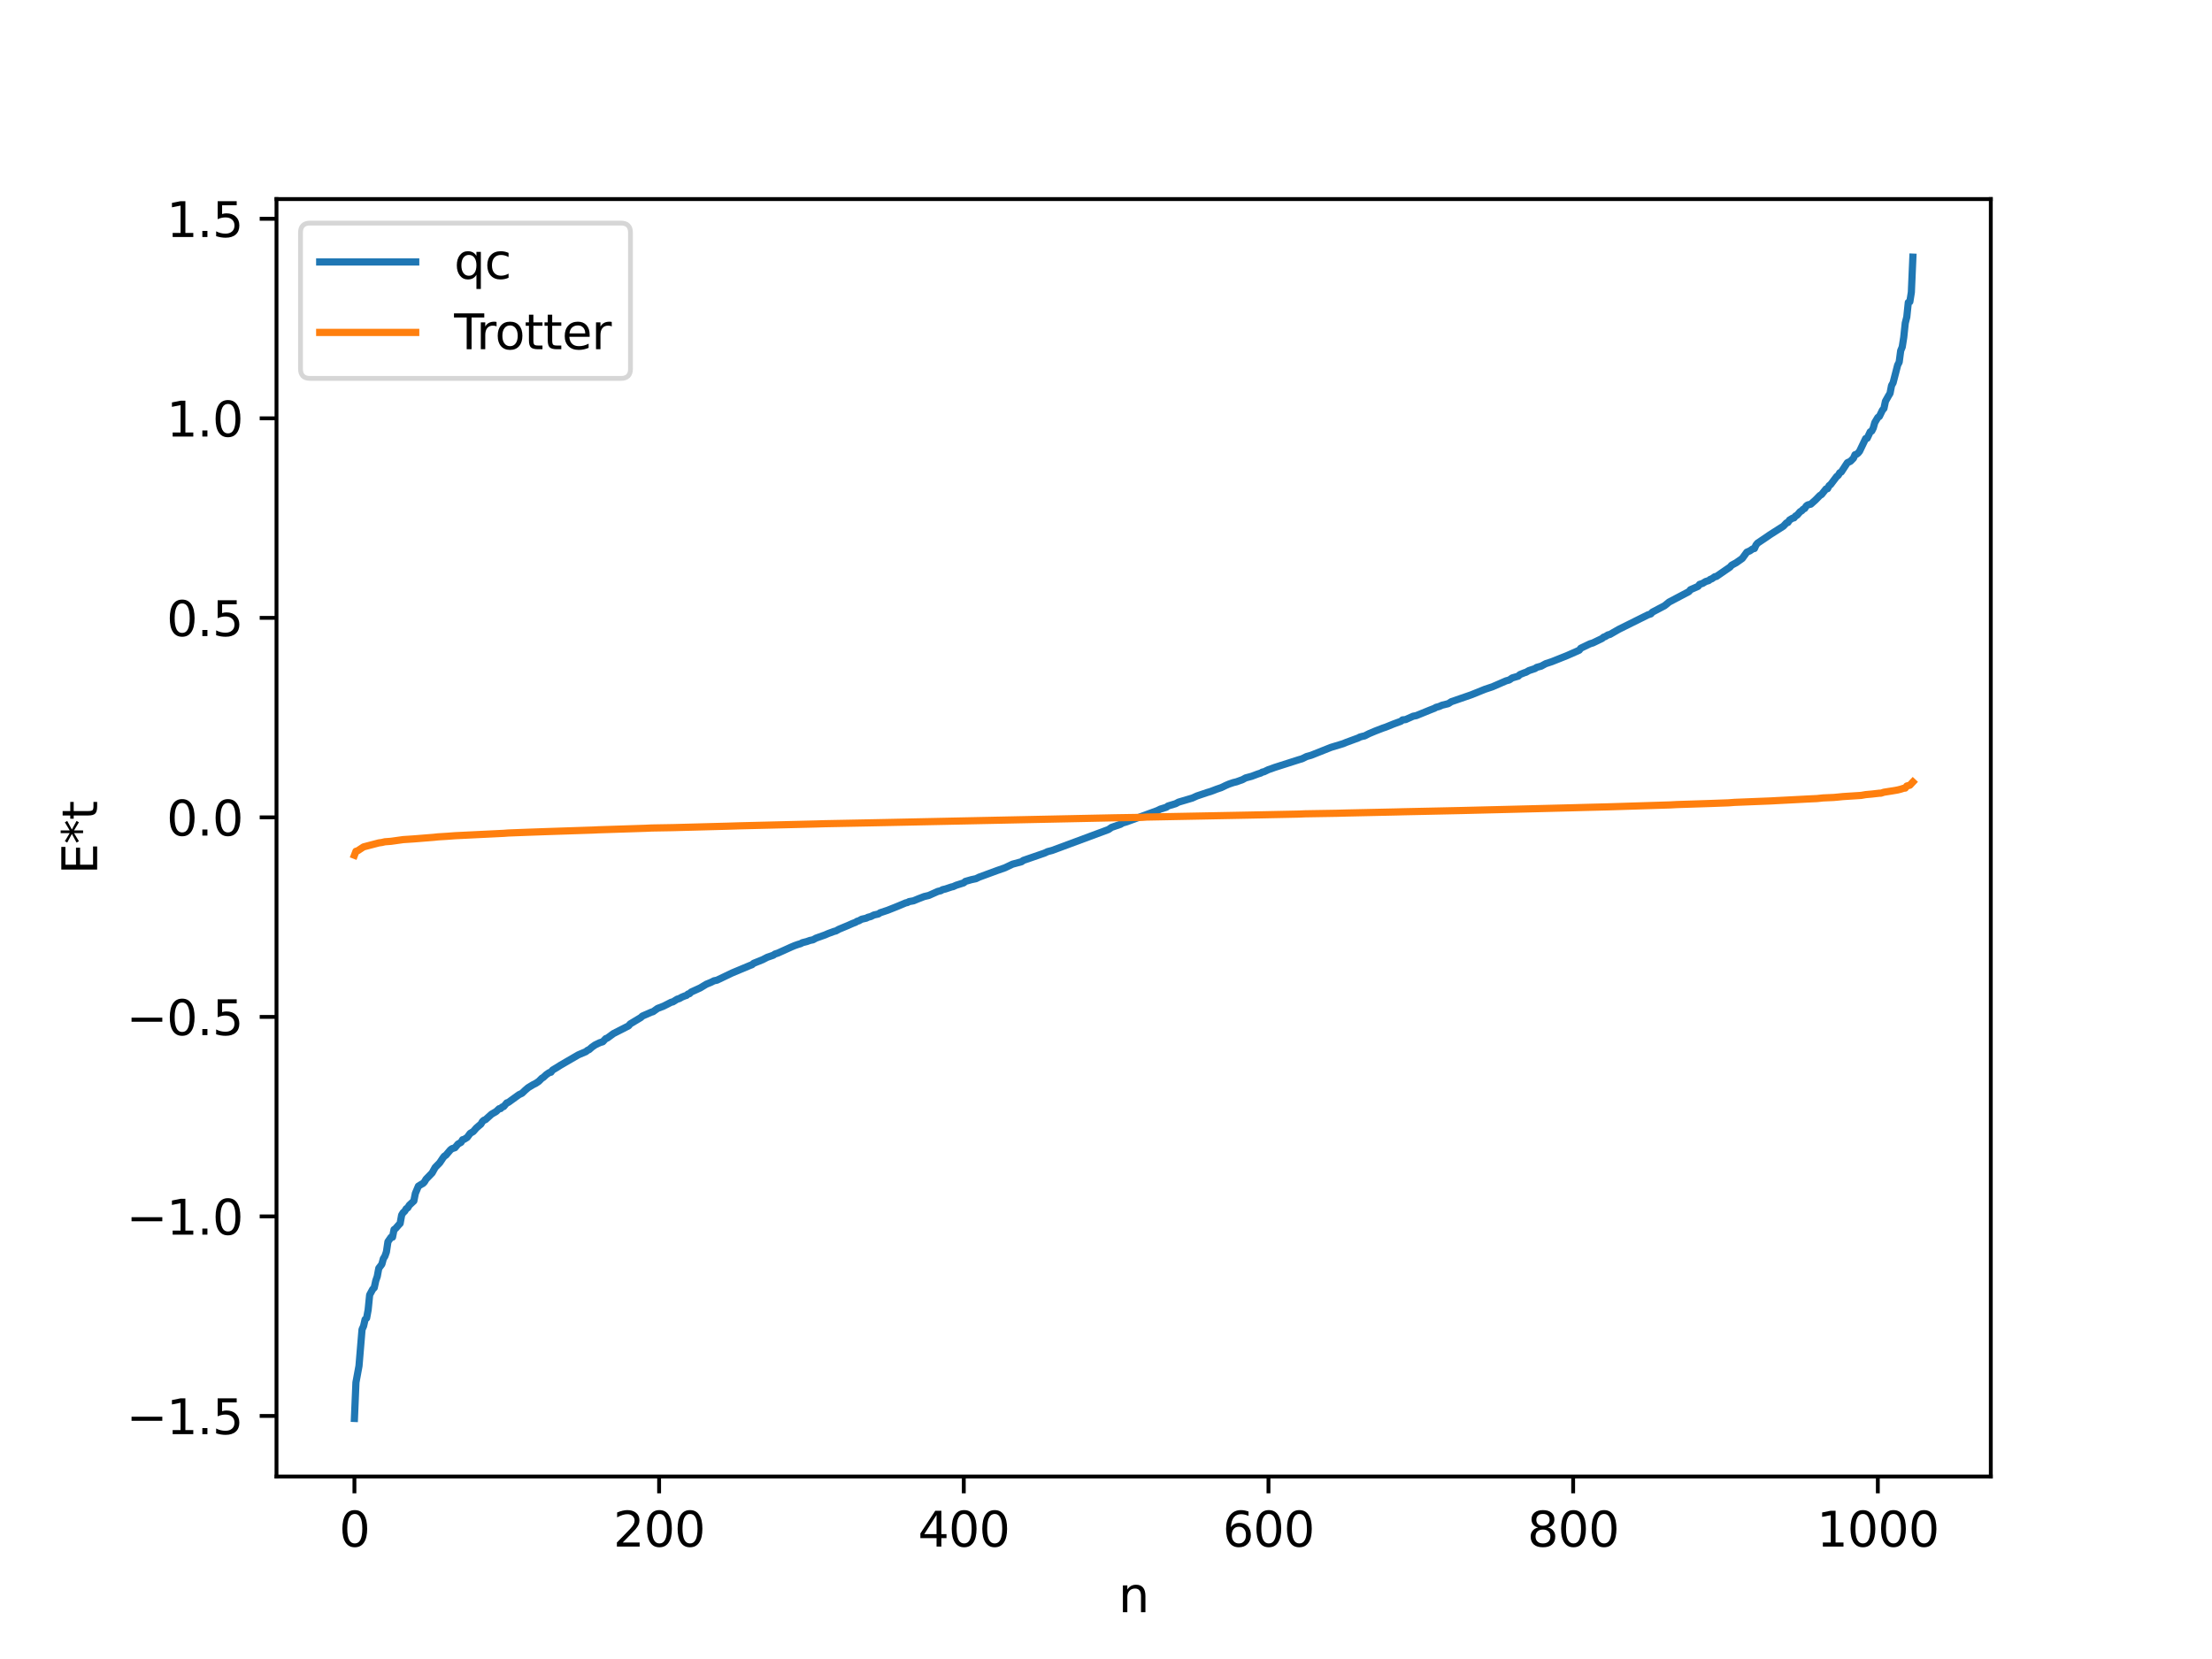 <?xml version="1.0" encoding="utf-8" standalone="no"?>
<!DOCTYPE svg PUBLIC "-//W3C//DTD SVG 1.1//EN"
  "http://www.w3.org/Graphics/SVG/1.1/DTD/svg11.dtd">
<svg xmlns:xlink="http://www.w3.org/1999/xlink" width="460.8pt" height="345.6pt" viewBox="0 0 460.8 345.6" xmlns="http://www.w3.org/2000/svg" version="1.1">
 <defs>
  <style type="text/css">*{stroke-linejoin: round; stroke-linecap: butt}</style>
 </defs>
 <g id="figure_1">
  <g id="patch_1">
   <path d="M 0 345.6 
L 460.8 345.6 
L 460.8 0 
L 0 0 
z
" style="fill: #ffffff"/>
  </g>
  <g id="axes_1">
   <g id="patch_2">
    <path d="M 57.6 307.584 
L 414.72 307.584 
L 414.72 41.472 
L 57.6 41.472 
z
" style="fill: #ffffff"/>
   </g>
   <g id="matplotlib.axis_1">
    <g id="xtick_1">
     <g id="line2d_1">
      <defs>
       <path id="m0d7930e9b2" d="M 0 0 
L 0 3.5 
" style="stroke: #000000; stroke-width: 0.8"/>
      </defs>
      <g>
       <use xlink:href="#m0d7930e9b2" x="73.833" y="307.584" style="stroke: #000000; stroke-width: 0.8"/>
      </g>
     </g>
     <g id="text_1">
      <!-- 0 -->
      <g transform="translate(70.651 322.182) scale(0.1 -0.1)">
       <defs>
        <path id="DejaVuSans-30" d="M 2034 4250 
Q 1547 4250 1301 3770 
Q 1056 3291 1056 2328 
Q 1056 1369 1301 889 
Q 1547 409 2034 409 
Q 2525 409 2770 889 
Q 3016 1369 3016 2328 
Q 3016 3291 2770 3770 
Q 2525 4250 2034 4250 
z
M 2034 4750 
Q 2819 4750 3233 4129 
Q 3647 3509 3647 2328 
Q 3647 1150 3233 529 
Q 2819 -91 2034 -91 
Q 1250 -91 836 529 
Q 422 1150 422 2328 
Q 422 3509 836 4129 
Q 1250 4750 2034 4750 
z
" transform="scale(0.016)"/>
       </defs>
       <use xlink:href="#DejaVuSans-30"/>
      </g>
     </g>
    </g>
    <g id="xtick_2">
     <g id="line2d_2">
      <g>
       <use xlink:href="#m0d7930e9b2" x="137.304" y="307.584" style="stroke: #000000; stroke-width: 0.8"/>
      </g>
     </g>
     <g id="text_2">
      <!-- 200 -->
      <g transform="translate(127.76 322.182) scale(0.1 -0.1)">
       <defs>
        <path id="DejaVuSans-32" d="M 1228 531 
L 3431 531 
L 3431 0 
L 469 0 
L 469 531 
Q 828 903 1448 1529 
Q 2069 2156 2228 2338 
Q 2531 2678 2651 2914 
Q 2772 3150 2772 3378 
Q 2772 3750 2511 3984 
Q 2250 4219 1831 4219 
Q 1534 4219 1204 4116 
Q 875 4013 500 3803 
L 500 4441 
Q 881 4594 1212 4672 
Q 1544 4750 1819 4750 
Q 2544 4750 2975 4387 
Q 3406 4025 3406 3419 
Q 3406 3131 3298 2873 
Q 3191 2616 2906 2266 
Q 2828 2175 2409 1742 
Q 1991 1309 1228 531 
z
" transform="scale(0.016)"/>
       </defs>
       <use xlink:href="#DejaVuSans-32"/>
       <use xlink:href="#DejaVuSans-30" x="63.623"/>
       <use xlink:href="#DejaVuSans-30" x="127.246"/>
      </g>
     </g>
    </g>
    <g id="xtick_3">
     <g id="line2d_3">
      <g>
       <use xlink:href="#m0d7930e9b2" x="200.775" y="307.584" style="stroke: #000000; stroke-width: 0.8"/>
      </g>
     </g>
     <g id="text_3">
      <!-- 400 -->
      <g transform="translate(191.231 322.182) scale(0.1 -0.1)">
       <defs>
        <path id="DejaVuSans-34" d="M 2419 4116 
L 825 1625 
L 2419 1625 
L 2419 4116 
z
M 2253 4666 
L 3047 4666 
L 3047 1625 
L 3713 1625 
L 3713 1100 
L 3047 1100 
L 3047 0 
L 2419 0 
L 2419 1100 
L 313 1100 
L 313 1709 
L 2253 4666 
z
" transform="scale(0.016)"/>
       </defs>
       <use xlink:href="#DejaVuSans-34"/>
       <use xlink:href="#DejaVuSans-30" x="63.623"/>
       <use xlink:href="#DejaVuSans-30" x="127.246"/>
      </g>
     </g>
    </g>
    <g id="xtick_4">
     <g id="line2d_4">
      <g>
       <use xlink:href="#m0d7930e9b2" x="264.246" y="307.584" style="stroke: #000000; stroke-width: 0.8"/>
      </g>
     </g>
     <g id="text_4">
      <!-- 600 -->
      <g transform="translate(254.702 322.182) scale(0.1 -0.1)">
       <defs>
        <path id="DejaVuSans-36" d="M 2113 2584 
Q 1688 2584 1439 2293 
Q 1191 2003 1191 1497 
Q 1191 994 1439 701 
Q 1688 409 2113 409 
Q 2538 409 2786 701 
Q 3034 994 3034 1497 
Q 3034 2003 2786 2293 
Q 2538 2584 2113 2584 
z
M 3366 4563 
L 3366 3988 
Q 3128 4100 2886 4159 
Q 2644 4219 2406 4219 
Q 1781 4219 1451 3797 
Q 1122 3375 1075 2522 
Q 1259 2794 1537 2939 
Q 1816 3084 2150 3084 
Q 2853 3084 3261 2657 
Q 3669 2231 3669 1497 
Q 3669 778 3244 343 
Q 2819 -91 2113 -91 
Q 1303 -91 875 529 
Q 447 1150 447 2328 
Q 447 3434 972 4092 
Q 1497 4750 2381 4750 
Q 2619 4750 2861 4703 
Q 3103 4656 3366 4563 
z
" transform="scale(0.016)"/>
       </defs>
       <use xlink:href="#DejaVuSans-36"/>
       <use xlink:href="#DejaVuSans-30" x="63.623"/>
       <use xlink:href="#DejaVuSans-30" x="127.246"/>
      </g>
     </g>
    </g>
    <g id="xtick_5">
     <g id="line2d_5">
      <g>
       <use xlink:href="#m0d7930e9b2" x="327.717" y="307.584" style="stroke: #000000; stroke-width: 0.8"/>
      </g>
     </g>
     <g id="text_5">
      <!-- 800 -->
      <g transform="translate(318.173 322.182) scale(0.1 -0.1)">
       <defs>
        <path id="DejaVuSans-38" d="M 2034 2216 
Q 1584 2216 1326 1975 
Q 1069 1734 1069 1313 
Q 1069 891 1326 650 
Q 1584 409 2034 409 
Q 2484 409 2743 651 
Q 3003 894 3003 1313 
Q 3003 1734 2745 1975 
Q 2488 2216 2034 2216 
z
M 1403 2484 
Q 997 2584 770 2862 
Q 544 3141 544 3541 
Q 544 4100 942 4425 
Q 1341 4750 2034 4750 
Q 2731 4750 3128 4425 
Q 3525 4100 3525 3541 
Q 3525 3141 3298 2862 
Q 3072 2584 2669 2484 
Q 3125 2378 3379 2068 
Q 3634 1759 3634 1313 
Q 3634 634 3220 271 
Q 2806 -91 2034 -91 
Q 1263 -91 848 271 
Q 434 634 434 1313 
Q 434 1759 690 2068 
Q 947 2378 1403 2484 
z
M 1172 3481 
Q 1172 3119 1398 2916 
Q 1625 2713 2034 2713 
Q 2441 2713 2670 2916 
Q 2900 3119 2900 3481 
Q 2900 3844 2670 4047 
Q 2441 4250 2034 4250 
Q 1625 4250 1398 4047 
Q 1172 3844 1172 3481 
z
" transform="scale(0.016)"/>
       </defs>
       <use xlink:href="#DejaVuSans-38"/>
       <use xlink:href="#DejaVuSans-30" x="63.623"/>
       <use xlink:href="#DejaVuSans-30" x="127.246"/>
      </g>
     </g>
    </g>
    <g id="xtick_6">
     <g id="line2d_6">
      <g>
       <use xlink:href="#m0d7930e9b2" x="391.188" y="307.584" style="stroke: #000000; stroke-width: 0.8"/>
      </g>
     </g>
     <g id="text_6">
      <!-- 1000 -->
      <g transform="translate(378.463 322.182) scale(0.1 -0.1)">
       <defs>
        <path id="DejaVuSans-31" d="M 794 531 
L 1825 531 
L 1825 4091 
L 703 3866 
L 703 4441 
L 1819 4666 
L 2450 4666 
L 2450 531 
L 3481 531 
L 3481 0 
L 794 0 
L 794 531 
z
" transform="scale(0.016)"/>
       </defs>
       <use xlink:href="#DejaVuSans-31"/>
       <use xlink:href="#DejaVuSans-30" x="63.623"/>
       <use xlink:href="#DejaVuSans-30" x="127.246"/>
       <use xlink:href="#DejaVuSans-30" x="190.869"/>
      </g>
     </g>
    </g>
    <g id="text_7">
     <!-- n -->
     <g transform="translate(232.991 335.861) scale(0.1 -0.1)">
      <defs>
       <path id="DejaVuSans-6e" d="M 3513 2113 
L 3513 0 
L 2938 0 
L 2938 2094 
Q 2938 2591 2744 2837 
Q 2550 3084 2163 3084 
Q 1697 3084 1428 2787 
Q 1159 2491 1159 1978 
L 1159 0 
L 581 0 
L 581 3500 
L 1159 3500 
L 1159 2956 
Q 1366 3272 1645 3428 
Q 1925 3584 2291 3584 
Q 2894 3584 3203 3211 
Q 3513 2838 3513 2113 
z
" transform="scale(0.016)"/>
      </defs>
      <use xlink:href="#DejaVuSans-6e"/>
     </g>
    </g>
   </g>
   <g id="matplotlib.axis_2">
    <g id="ytick_1">
     <g id="line2d_7">
      <defs>
       <path id="mddf01976d1" d="M 0 0 
L -3.5 0 
" style="stroke: #000000; stroke-width: 0.8"/>
      </defs>
      <g>
       <use xlink:href="#mddf01976d1" x="57.6" y="294.965" style="stroke: #000000; stroke-width: 0.8"/>
      </g>
     </g>
     <g id="text_8">
      <!-- −1.5 -->
      <g transform="translate(26.317 298.764) scale(0.1 -0.1)">
       <defs>
        <path id="DejaVuSans-2212" d="M 678 2272 
L 4684 2272 
L 4684 1741 
L 678 1741 
L 678 2272 
z
" transform="scale(0.016)"/>
        <path id="DejaVuSans-2e" d="M 684 794 
L 1344 794 
L 1344 0 
L 684 0 
L 684 794 
z
" transform="scale(0.016)"/>
        <path id="DejaVuSans-35" d="M 691 4666 
L 3169 4666 
L 3169 4134 
L 1269 4134 
L 1269 2991 
Q 1406 3038 1543 3061 
Q 1681 3084 1819 3084 
Q 2600 3084 3056 2656 
Q 3513 2228 3513 1497 
Q 3513 744 3044 326 
Q 2575 -91 1722 -91 
Q 1428 -91 1123 -41 
Q 819 9 494 109 
L 494 744 
Q 775 591 1075 516 
Q 1375 441 1709 441 
Q 2250 441 2565 725 
Q 2881 1009 2881 1497 
Q 2881 1984 2565 2268 
Q 2250 2553 1709 2553 
Q 1456 2553 1204 2497 
Q 953 2441 691 2322 
L 691 4666 
z
" transform="scale(0.016)"/>
       </defs>
       <use xlink:href="#DejaVuSans-2212"/>
       <use xlink:href="#DejaVuSans-31" x="83.789"/>
       <use xlink:href="#DejaVuSans-2e" x="147.412"/>
       <use xlink:href="#DejaVuSans-35" x="179.199"/>
      </g>
     </g>
    </g>
    <g id="ytick_2">
     <g id="line2d_8">
      <g>
       <use xlink:href="#mddf01976d1" x="57.6" y="253.401" style="stroke: #000000; stroke-width: 0.8"/>
      </g>
     </g>
     <g id="text_9">
      <!-- −1.0 -->
      <g transform="translate(26.317 257.2) scale(0.1 -0.1)">
       <use xlink:href="#DejaVuSans-2212"/>
       <use xlink:href="#DejaVuSans-31" x="83.789"/>
       <use xlink:href="#DejaVuSans-2e" x="147.412"/>
       <use xlink:href="#DejaVuSans-30" x="179.199"/>
      </g>
     </g>
    </g>
    <g id="ytick_3">
     <g id="line2d_9">
      <g>
       <use xlink:href="#mddf01976d1" x="57.6" y="211.836" style="stroke: #000000; stroke-width: 0.8"/>
      </g>
     </g>
     <g id="text_10">
      <!-- −0.5 -->
      <g transform="translate(26.317 215.635) scale(0.1 -0.1)">
       <use xlink:href="#DejaVuSans-2212"/>
       <use xlink:href="#DejaVuSans-30" x="83.789"/>
       <use xlink:href="#DejaVuSans-2e" x="147.412"/>
       <use xlink:href="#DejaVuSans-35" x="179.199"/>
      </g>
     </g>
    </g>
    <g id="ytick_4">
     <g id="line2d_10">
      <g>
       <use xlink:href="#mddf01976d1" x="57.6" y="170.271" style="stroke: #000000; stroke-width: 0.8"/>
      </g>
     </g>
     <g id="text_11">
      <!-- 0.0 -->
      <g transform="translate(34.697 174.07) scale(0.1 -0.1)">
       <use xlink:href="#DejaVuSans-30"/>
       <use xlink:href="#DejaVuSans-2e" x="63.623"/>
       <use xlink:href="#DejaVuSans-30" x="95.41"/>
      </g>
     </g>
    </g>
    <g id="ytick_5">
     <g id="line2d_11">
      <g>
       <use xlink:href="#mddf01976d1" x="57.6" y="128.706" style="stroke: #000000; stroke-width: 0.8"/>
      </g>
     </g>
     <g id="text_12">
      <!-- 0.5 -->
      <g transform="translate(34.697 132.506) scale(0.1 -0.1)">
       <use xlink:href="#DejaVuSans-30"/>
       <use xlink:href="#DejaVuSans-2e" x="63.623"/>
       <use xlink:href="#DejaVuSans-35" x="95.41"/>
      </g>
     </g>
    </g>
    <g id="ytick_6">
     <g id="line2d_12">
      <g>
       <use xlink:href="#mddf01976d1" x="57.6" y="87.142" style="stroke: #000000; stroke-width: 0.8"/>
      </g>
     </g>
     <g id="text_13">
      <!-- 1.0 -->
      <g transform="translate(34.697 90.941) scale(0.1 -0.1)">
       <use xlink:href="#DejaVuSans-31"/>
       <use xlink:href="#DejaVuSans-2e" x="63.623"/>
       <use xlink:href="#DejaVuSans-30" x="95.41"/>
      </g>
     </g>
    </g>
    <g id="ytick_7">
     <g id="line2d_13">
      <g>
       <use xlink:href="#mddf01976d1" x="57.6" y="45.577" style="stroke: #000000; stroke-width: 0.8"/>
      </g>
     </g>
     <g id="text_14">
      <!-- 1.5 -->
      <g transform="translate(34.697 49.376) scale(0.1 -0.1)">
       <use xlink:href="#DejaVuSans-31"/>
       <use xlink:href="#DejaVuSans-2e" x="63.623"/>
       <use xlink:href="#DejaVuSans-35" x="95.41"/>
      </g>
     </g>
    </g>
    <g id="text_15">
     <!-- E*t -->
     <g transform="translate(20.238 182.148) rotate(-90) scale(0.1 -0.1)">
      <defs>
       <path id="DejaVuSans-45" d="M 628 4666 
L 3578 4666 
L 3578 4134 
L 1259 4134 
L 1259 2753 
L 3481 2753 
L 3481 2222 
L 1259 2222 
L 1259 531 
L 3634 531 
L 3634 0 
L 628 0 
L 628 4666 
z
" transform="scale(0.016)"/>
       <path id="DejaVuSans-2a" d="M 3009 3897 
L 1888 3291 
L 3009 2681 
L 2828 2375 
L 1778 3009 
L 1778 1831 
L 1422 1831 
L 1422 3009 
L 372 2375 
L 191 2681 
L 1313 3291 
L 191 3897 
L 372 4206 
L 1422 3572 
L 1422 4750 
L 1778 4750 
L 1778 3572 
L 2828 4206 
L 3009 3897 
z
" transform="scale(0.016)"/>
       <path id="DejaVuSans-74" d="M 1172 4494 
L 1172 3500 
L 2356 3500 
L 2356 3053 
L 1172 3053 
L 1172 1153 
Q 1172 725 1289 603 
Q 1406 481 1766 481 
L 2356 481 
L 2356 0 
L 1766 0 
Q 1100 0 847 248 
Q 594 497 594 1153 
L 594 3053 
L 172 3053 
L 172 3500 
L 594 3500 
L 594 4494 
L 1172 4494 
z
" transform="scale(0.016)"/>
      </defs>
      <use xlink:href="#DejaVuSans-45"/>
      <use xlink:href="#DejaVuSans-2a" x="63.184"/>
      <use xlink:href="#DejaVuSans-74" x="113.184"/>
     </g>
    </g>
   </g>
   <g id="line2d_14">
    <path d="M 73.833 295.488 
L 74.15 287.993 
L 74.785 284.549 
L 75.42 276.955 
L 75.737 276.256 
L 76.054 274.872 
L 76.372 274.59 
L 76.689 272.883 
L 77.006 269.748 
L 77.641 268.577 
L 77.958 268.268 
L 78.276 266.815 
L 78.593 265.885 
L 78.91 264.201 
L 79.545 263.361 
L 79.862 262.197 
L 80.18 261.699 
L 80.497 260.794 
L 80.815 258.67 
L 81.449 257.756 
L 81.767 257.729 
L 82.084 256.144 
L 82.401 255.923 
L 83.036 255.196 
L 83.353 254.866 
L 83.671 253.11 
L 83.988 252.604 
L 84.305 252.328 
L 84.623 251.802 
L 84.94 251.612 
L 85.258 251.075 
L 86.21 250.183 
L 86.527 248.604 
L 87.162 247.095 
L 87.796 246.698 
L 88.114 246.533 
L 88.431 246.196 
L 88.748 245.656 
L 90.018 244.342 
L 90.653 243.201 
L 91.605 242.222 
L 92.239 241.274 
L 92.557 240.853 
L 92.874 240.662 
L 93.826 239.546 
L 94.143 239.297 
L 94.778 239.089 
L 95.413 238.324 
L 96.048 237.967 
L 96.365 237.422 
L 96.682 237.345 
L 97.317 236.95 
L 97.952 236.096 
L 98.586 235.723 
L 99.221 234.989 
L 99.856 234.44 
L 100.173 234.186 
L 100.491 233.649 
L 100.808 233.356 
L 101.125 233.254 
L 102.395 232.109 
L 103.347 231.554 
L 103.981 230.962 
L 104.299 230.936 
L 104.616 230.608 
L 104.934 230.512 
L 105.568 229.755 
L 105.886 229.655 
L 108.107 228.048 
L 108.742 227.746 
L 109.377 227.138 
L 110.011 226.593 
L 110.963 226.007 
L 111.598 225.688 
L 112.233 225.265 
L 112.867 224.628 
L 113.185 224.439 
L 113.82 223.852 
L 114.454 223.423 
L 114.772 223.368 
L 115.089 222.93 
L 116.041 222.361 
L 116.676 221.953 
L 117.945 221.215 
L 120.484 219.742 
L 122.071 219.069 
L 122.388 218.795 
L 122.705 218.672 
L 123.34 218.119 
L 123.975 217.682 
L 124.927 217.217 
L 125.562 217.02 
L 126.196 216.355 
L 126.514 216.253 
L 127.783 215.318 
L 130.957 213.698 
L 131.274 213.309 
L 133.496 211.972 
L 133.813 211.673 
L 134.448 211.393 
L 135.717 210.841 
L 136.034 210.755 
L 136.986 210.077 
L 138.256 209.585 
L 139.843 208.776 
L 140.16 208.716 
L 141.112 208.125 
L 141.429 208.06 
L 142.064 207.713 
L 142.699 207.452 
L 143.016 207.358 
L 143.334 207.067 
L 143.651 206.996 
L 143.968 206.668 
L 145.872 205.8 
L 147.142 205.031 
L 148.094 204.644 
L 148.729 204.321 
L 149.363 204.19 
L 152.537 202.672 
L 156.345 201.081 
L 156.662 200.97 
L 156.98 200.683 
L 158.884 199.915 
L 159.836 199.421 
L 160.471 199.205 
L 161.105 198.982 
L 161.423 198.748 
L 162.058 198.541 
L 164.914 197.25 
L 165.548 196.986 
L 166.183 196.761 
L 166.818 196.57 
L 167.135 196.383 
L 168.087 196.139 
L 168.722 195.909 
L 169.357 195.779 
L 169.991 195.431 
L 171.896 194.752 
L 172.53 194.473 
L 173.8 194.01 
L 174.117 193.94 
L 174.752 193.585 
L 176.656 192.792 
L 177.608 192.369 
L 178.243 192.126 
L 178.56 191.91 
L 178.877 191.838 
L 179.512 191.487 
L 180.464 191.271 
L 180.781 191.096 
L 181.416 190.925 
L 182.051 190.612 
L 183.003 190.393 
L 183.32 190.155 
L 184.907 189.625 
L 186.811 188.869 
L 188.081 188.339 
L 188.715 188.071 
L 189.033 188.026 
L 189.35 187.828 
L 190.302 187.654 
L 191.254 187.258 
L 192.524 186.767 
L 193.476 186.543 
L 195.38 185.692 
L 196.015 185.545 
L 196.332 185.339 
L 196.967 185.19 
L 198.236 184.763 
L 198.553 184.701 
L 199.188 184.413 
L 200.775 183.909 
L 201.092 183.617 
L 202.362 183.251 
L 203.314 183.046 
L 203.948 182.735 
L 207.757 181.333 
L 209.343 180.778 
L 210.93 180.023 
L 212.834 179.506 
L 213.152 179.247 
L 217.595 177.714 
L 218.229 177.412 
L 219.181 177.162 
L 230.924 172.803 
L 231.558 172.361 
L 233.462 171.702 
L 233.78 171.474 
L 234.732 171.191 
L 241.079 168.867 
L 241.714 168.553 
L 242.983 168.164 
L 243.3 167.909 
L 244.887 167.43 
L 245.522 167.097 
L 248.378 166.251 
L 249.33 165.819 
L 251.552 165.07 
L 252.186 164.883 
L 253.456 164.399 
L 254.408 164.076 
L 255.36 163.618 
L 255.995 163.343 
L 256.947 163.018 
L 257.581 162.867 
L 258.851 162.406 
L 259.486 162.056 
L 260.755 161.713 
L 262.024 161.236 
L 262.659 161.035 
L 262.977 160.831 
L 263.294 160.783 
L 264.246 160.327 
L 264.881 160.113 
L 265.515 159.879 
L 270.593 158.256 
L 271.228 158.072 
L 272.18 157.604 
L 273.132 157.335 
L 277.258 155.692 
L 279.796 154.922 
L 280.431 154.656 
L 282.97 153.721 
L 283.287 153.543 
L 283.922 153.368 
L 284.239 153.318 
L 285.191 152.833 
L 286.461 152.299 
L 288.048 151.686 
L 288.682 151.473 
L 290.269 150.829 
L 291.856 150.245 
L 292.173 149.967 
L 292.808 149.906 
L 294.395 149.197 
L 295.029 149.079 
L 297.886 147.913 
L 298.838 147.542 
L 299.155 147.348 
L 299.79 147.178 
L 300.424 146.904 
L 301.694 146.588 
L 302.329 146.179 
L 306.454 144.754 
L 309.31 143.601 
L 310.897 143.071 
L 313.753 141.829 
L 314.388 141.657 
L 315.023 141.225 
L 316.292 140.85 
L 316.61 140.532 
L 317.562 140.145 
L 317.879 140.052 
L 318.514 139.692 
L 319.783 139.27 
L 320.1 139.034 
L 321.053 138.773 
L 322.005 138.256 
L 323.274 137.838 
L 326.448 136.571 
L 328.352 135.734 
L 328.986 135.447 
L 329.304 135.037 
L 331.208 134.124 
L 331.843 133.925 
L 333.747 133.007 
L 334.064 132.72 
L 334.381 132.624 
L 335.016 132.236 
L 335.334 132.19 
L 337.238 131.094 
L 343.267 128.095 
L 343.902 127.88 
L 344.22 127.521 
L 346.758 126.187 
L 347.71 125.415 
L 351.836 123.241 
L 352.153 122.847 
L 353.74 122.15 
L 354.058 121.736 
L 354.692 121.528 
L 355.327 121.14 
L 355.962 120.948 
L 356.279 120.684 
L 356.596 120.581 
L 357.231 120.137 
L 357.548 120.093 
L 360.405 118.124 
L 360.722 117.747 
L 361.674 117.233 
L 362.943 116.337 
L 363.896 115.031 
L 364.53 114.752 
L 365.165 114.319 
L 365.482 114.266 
L 365.8 113.549 
L 366.117 113.157 
L 368.021 111.877 
L 368.656 111.434 
L 371.512 109.611 
L 372.147 108.932 
L 372.464 108.84 
L 372.781 108.339 
L 373.416 107.95 
L 373.734 107.878 
L 374.051 107.482 
L 374.368 107.325 
L 375.003 106.589 
L 375.32 106.425 
L 375.638 106.069 
L 375.955 105.922 
L 376.272 105.419 
L 376.59 105.182 
L 377.224 105.027 
L 378.177 104.178 
L 379.129 103.206 
L 379.446 103.029 
L 380.398 101.847 
L 380.715 101.802 
L 381.033 101.175 
L 381.35 100.939 
L 382.62 99.259 
L 382.937 99.035 
L 383.254 98.486 
L 383.572 98.322 
L 384.841 96.391 
L 385.476 96.099 
L 386.11 95.452 
L 386.428 94.729 
L 386.745 94.634 
L 387.062 94.396 
L 387.38 94.008 
L 388.649 91.359 
L 388.967 91.301 
L 389.601 89.955 
L 389.919 89.788 
L 390.236 89.162 
L 390.553 88.03 
L 391.188 86.963 
L 391.505 86.754 
L 392.14 85.455 
L 392.458 85.086 
L 392.775 83.59 
L 393.41 82.459 
L 393.727 81.941 
L 394.044 80.312 
L 394.362 79.751 
L 395.314 76.058 
L 395.631 75.445 
L 395.948 73.056 
L 396.266 72.289 
L 396.583 70.278 
L 396.9 67.295 
L 397.218 66.048 
L 397.535 63 
L 397.853 62.862 
L 398.17 60.879 
L 398.487 53.568 
L 398.487 53.568 
" clip-path="url(#p4e09bfd356)" style="fill: none; stroke: #1f77b4; stroke-width: 1.5; stroke-linecap: square"/>
   </g>
   <g id="line2d_15">
    <path d="M 73.833 178.168 
L 74.15 177.337 
L 74.467 177.256 
L 75.737 176.424 
L 78.91 175.593 
L 79.545 175.504 
L 80.18 175.357 
L 81.449 175.261 
L 83.988 174.905 
L 86.21 174.759 
L 90.335 174.43 
L 91.287 174.329 
L 93.191 174.212 
L 94.778 174.093 
L 104.934 173.599 
L 105.886 173.527 
L 109.694 173.383 
L 113.82 173.237 
L 123.658 172.912 
L 124.61 172.863 
L 134.448 172.547 
L 135.717 172.488 
L 140.16 172.412 
L 151.585 172.11 
L 154.124 172.032 
L 170.309 171.641 
L 171.578 171.599 
L 180.464 171.43 
L 184.59 171.348 
L 232.193 170.363 
L 237.905 170.273 
L 238.858 170.207 
L 260.755 169.788 
L 264.563 169.71 
L 270.593 169.587 
L 271.862 169.532 
L 278.527 169.42 
L 280.431 169.368 
L 290.904 169.142 
L 292.491 169.101 
L 297.568 168.994 
L 304.55 168.845 
L 310.58 168.695 
L 313.753 168.62 
L 328.034 168.261 
L 329.939 168.207 
L 335.016 168.08 
L 348.028 167.676 
L 349.297 167.605 
L 356.279 167.381 
L 360.087 167.242 
L 361.357 167.147 
L 368.973 166.845 
L 370.243 166.774 
L 372.781 166.645 
L 376.907 166.429 
L 378.494 166.357 
L 379.763 166.224 
L 381.985 166.126 
L 382.937 166.04 
L 383.889 165.942 
L 387.697 165.7 
L 388.649 165.534 
L 389.919 165.419 
L 391.505 165.238 
L 391.823 165.238 
L 392.458 165.033 
L 394.044 164.783 
L 395.314 164.567 
L 395.948 164.407 
L 396.583 164.202 
L 396.9 164.173 
L 397.218 163.736 
L 397.853 163.576 
L 398.487 162.905 
L 398.487 162.905 
" clip-path="url(#p4e09bfd356)" style="fill: none; stroke: #ff7f0e; stroke-width: 1.5; stroke-linecap: square"/>
   </g>
   <g id="patch_3">
    <path d="M 57.6 307.584 
L 57.6 41.472 
" style="fill: none; stroke: #000000; stroke-width: 0.8; stroke-linejoin: miter; stroke-linecap: square"/>
   </g>
   <g id="patch_4">
    <path d="M 414.72 307.584 
L 414.72 41.472 
" style="fill: none; stroke: #000000; stroke-width: 0.8; stroke-linejoin: miter; stroke-linecap: square"/>
   </g>
   <g id="patch_5">
    <path d="M 57.6 307.584 
L 414.72 307.584 
" style="fill: none; stroke: #000000; stroke-width: 0.8; stroke-linejoin: miter; stroke-linecap: square"/>
   </g>
   <g id="patch_6">
    <path d="M 57.6 41.472 
L 414.72 41.472 
" style="fill: none; stroke: #000000; stroke-width: 0.8; stroke-linejoin: miter; stroke-linecap: square"/>
   </g>
   <g id="legend_1">
    <g id="patch_7">
     <path d="M 64.6 78.828 
L 129.342 78.828 
Q 131.342 78.828 131.342 76.828 
L 131.342 48.472 
Q 131.342 46.472 129.342 46.472 
L 64.6 46.472 
Q 62.6 46.472 62.6 48.472 
L 62.6 76.828 
Q 62.6 78.828 64.6 78.828 
z
" style="fill: #ffffff; opacity: 0.8; stroke: #cccccc; stroke-linejoin: miter"/>
    </g>
    <g id="line2d_16">
     <path d="M 66.6 54.57 
L 76.6 54.57 
L 86.6 54.57 
" style="fill: none; stroke: #1f77b4; stroke-width: 1.5; stroke-linecap: square"/>
    </g>
    <g id="text_16">
     <!-- qc -->
     <g transform="translate(94.6 58.07) scale(0.1 -0.1)">
      <defs>
       <path id="DejaVuSans-71" d="M 947 1747 
Q 947 1113 1208 752 
Q 1469 391 1925 391 
Q 2381 391 2643 752 
Q 2906 1113 2906 1747 
Q 2906 2381 2643 2742 
Q 2381 3103 1925 3103 
Q 1469 3103 1208 2742 
Q 947 2381 947 1747 
z
M 2906 525 
Q 2725 213 2448 61 
Q 2172 -91 1784 -91 
Q 1150 -91 751 415 
Q 353 922 353 1747 
Q 353 2572 751 3078 
Q 1150 3584 1784 3584 
Q 2172 3584 2448 3432 
Q 2725 3281 2906 2969 
L 2906 3500 
L 3481 3500 
L 3481 -1331 
L 2906 -1331 
L 2906 525 
z
" transform="scale(0.016)"/>
       <path id="DejaVuSans-63" d="M 3122 3366 
L 3122 2828 
Q 2878 2963 2633 3030 
Q 2388 3097 2138 3097 
Q 1578 3097 1268 2742 
Q 959 2388 959 1747 
Q 959 1106 1268 751 
Q 1578 397 2138 397 
Q 2388 397 2633 464 
Q 2878 531 3122 666 
L 3122 134 
Q 2881 22 2623 -34 
Q 2366 -91 2075 -91 
Q 1284 -91 818 406 
Q 353 903 353 1747 
Q 353 2603 823 3093 
Q 1294 3584 2113 3584 
Q 2378 3584 2631 3529 
Q 2884 3475 3122 3366 
z
" transform="scale(0.016)"/>
      </defs>
      <use xlink:href="#DejaVuSans-71"/>
      <use xlink:href="#DejaVuSans-63" x="63.477"/>
     </g>
    </g>
    <g id="line2d_17">
     <path d="M 66.6 69.249 
L 76.6 69.249 
L 86.6 69.249 
" style="fill: none; stroke: #ff7f0e; stroke-width: 1.5; stroke-linecap: square"/>
    </g>
    <g id="text_17">
     <!-- Trotter -->
     <g transform="translate(94.6 72.749) scale(0.1 -0.1)">
      <defs>
       <path id="DejaVuSans-54" d="M -19 4666 
L 3928 4666 
L 3928 4134 
L 2272 4134 
L 2272 0 
L 1638 0 
L 1638 4134 
L -19 4134 
L -19 4666 
z
" transform="scale(0.016)"/>
       <path id="DejaVuSans-72" d="M 2631 2963 
Q 2534 3019 2420 3045 
Q 2306 3072 2169 3072 
Q 1681 3072 1420 2755 
Q 1159 2438 1159 1844 
L 1159 0 
L 581 0 
L 581 3500 
L 1159 3500 
L 1159 2956 
Q 1341 3275 1631 3429 
Q 1922 3584 2338 3584 
Q 2397 3584 2469 3576 
Q 2541 3569 2628 3553 
L 2631 2963 
z
" transform="scale(0.016)"/>
       <path id="DejaVuSans-6f" d="M 1959 3097 
Q 1497 3097 1228 2736 
Q 959 2375 959 1747 
Q 959 1119 1226 758 
Q 1494 397 1959 397 
Q 2419 397 2687 759 
Q 2956 1122 2956 1747 
Q 2956 2369 2687 2733 
Q 2419 3097 1959 3097 
z
M 1959 3584 
Q 2709 3584 3137 3096 
Q 3566 2609 3566 1747 
Q 3566 888 3137 398 
Q 2709 -91 1959 -91 
Q 1206 -91 779 398 
Q 353 888 353 1747 
Q 353 2609 779 3096 
Q 1206 3584 1959 3584 
z
" transform="scale(0.016)"/>
       <path id="DejaVuSans-65" d="M 3597 1894 
L 3597 1613 
L 953 1613 
Q 991 1019 1311 708 
Q 1631 397 2203 397 
Q 2534 397 2845 478 
Q 3156 559 3463 722 
L 3463 178 
Q 3153 47 2828 -22 
Q 2503 -91 2169 -91 
Q 1331 -91 842 396 
Q 353 884 353 1716 
Q 353 2575 817 3079 
Q 1281 3584 2069 3584 
Q 2775 3584 3186 3129 
Q 3597 2675 3597 1894 
z
M 3022 2063 
Q 3016 2534 2758 2815 
Q 2500 3097 2075 3097 
Q 1594 3097 1305 2825 
Q 1016 2553 972 2059 
L 3022 2063 
z
" transform="scale(0.016)"/>
      </defs>
      <use xlink:href="#DejaVuSans-54"/>
      <use xlink:href="#DejaVuSans-72" x="46.334"/>
      <use xlink:href="#DejaVuSans-6f" x="85.197"/>
      <use xlink:href="#DejaVuSans-74" x="146.379"/>
      <use xlink:href="#DejaVuSans-74" x="185.588"/>
      <use xlink:href="#DejaVuSans-65" x="224.797"/>
      <use xlink:href="#DejaVuSans-72" x="286.32"/>
     </g>
    </g>
   </g>
  </g>
 </g>
 <defs>
  <clipPath id="p4e09bfd356">
   <rect x="57.6" y="41.472" width="357.12" height="266.112"/>
  </clipPath>
 </defs>
</svg>
